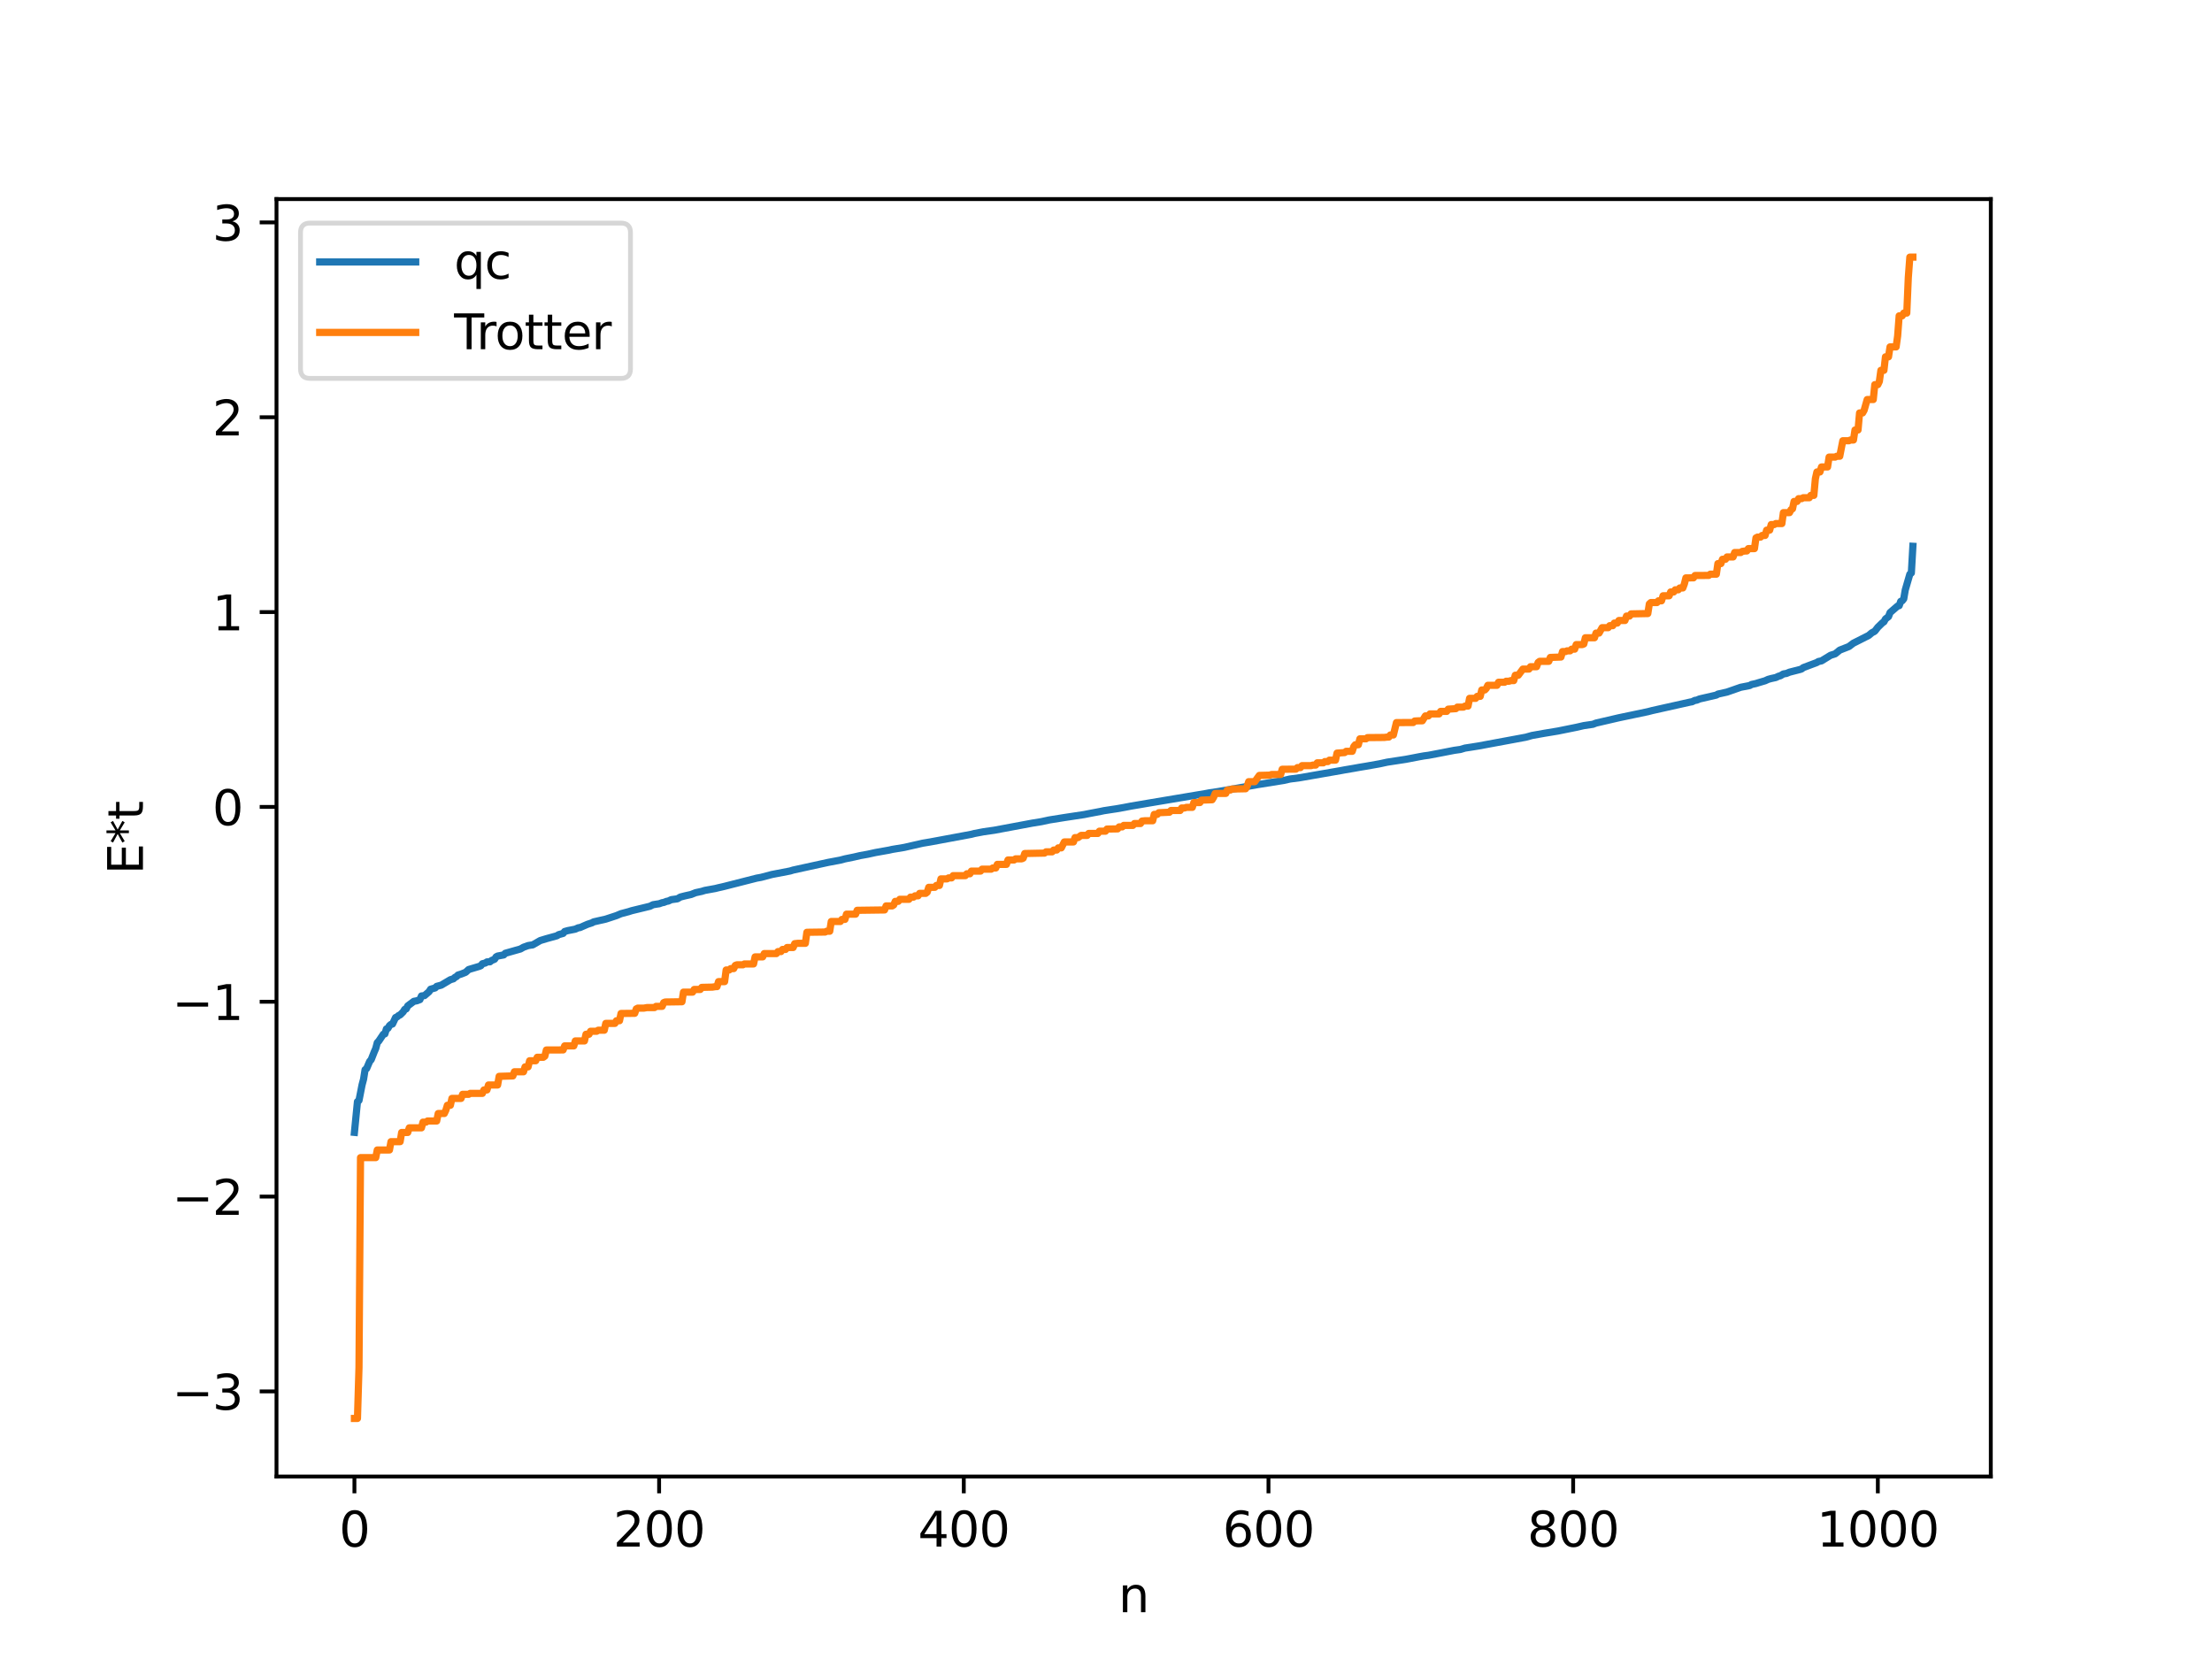 <?xml version="1.0" encoding="utf-8" standalone="no"?>
<!DOCTYPE svg PUBLIC "-//W3C//DTD SVG 1.1//EN"
  "http://www.w3.org/Graphics/SVG/1.1/DTD/svg11.dtd">
<svg xmlns:xlink="http://www.w3.org/1999/xlink" width="460.8pt" height="345.6pt" viewBox="0 0 460.8 345.6" xmlns="http://www.w3.org/2000/svg" version="1.1">
 <defs>
  <style type="text/css">*{stroke-linejoin: round; stroke-linecap: butt}</style>
 </defs>
 <g id="figure_1">
  <g id="patch_1">
   <path d="M 0 345.6 
L 460.8 345.6 
L 460.8 0 
L 0 0 
z
" style="fill: #ffffff"/>
  </g>
  <g id="axes_1">
   <g id="patch_2">
    <path d="M 57.6 307.584 
L 414.72 307.584 
L 414.72 41.472 
L 57.6 41.472 
z
" style="fill: #ffffff"/>
   </g>
   <g id="matplotlib.axis_1">
    <g id="xtick_1">
     <g id="line2d_1">
      <defs>
       <path id="m7ab7ecbaf6" d="M 0 0 
L 0 3.5 
" style="stroke: #000000; stroke-width: 0.8"/>
      </defs>
      <g>
       <use xlink:href="#m7ab7ecbaf6" x="73.833" y="307.584" style="stroke: #000000; stroke-width: 0.8"/>
      </g>
     </g>
     <g id="text_1">
      <!-- 0 -->
      <g transform="translate(70.651 322.182) scale(0.1 -0.1)">
       <defs>
        <path id="DejaVuSans-30" d="M 2034 4250 
Q 1547 4250 1301 3770 
Q 1056 3291 1056 2328 
Q 1056 1369 1301 889 
Q 1547 409 2034 409 
Q 2525 409 2770 889 
Q 3016 1369 3016 2328 
Q 3016 3291 2770 3770 
Q 2525 4250 2034 4250 
z
M 2034 4750 
Q 2819 4750 3233 4129 
Q 3647 3509 3647 2328 
Q 3647 1150 3233 529 
Q 2819 -91 2034 -91 
Q 1250 -91 836 529 
Q 422 1150 422 2328 
Q 422 3509 836 4129 
Q 1250 4750 2034 4750 
z
" transform="scale(0.016)"/>
       </defs>
       <use xlink:href="#DejaVuSans-30"/>
      </g>
     </g>
    </g>
    <g id="xtick_2">
     <g id="line2d_2">
      <g>
       <use xlink:href="#m7ab7ecbaf6" x="137.304" y="307.584" style="stroke: #000000; stroke-width: 0.8"/>
      </g>
     </g>
     <g id="text_2">
      <!-- 200 -->
      <g transform="translate(127.76 322.182) scale(0.1 -0.1)">
       <defs>
        <path id="DejaVuSans-32" d="M 1228 531 
L 3431 531 
L 3431 0 
L 469 0 
L 469 531 
Q 828 903 1448 1529 
Q 2069 2156 2228 2338 
Q 2531 2678 2651 2914 
Q 2772 3150 2772 3378 
Q 2772 3750 2511 3984 
Q 2250 4219 1831 4219 
Q 1534 4219 1204 4116 
Q 875 4013 500 3803 
L 500 4441 
Q 881 4594 1212 4672 
Q 1544 4750 1819 4750 
Q 2544 4750 2975 4387 
Q 3406 4025 3406 3419 
Q 3406 3131 3298 2873 
Q 3191 2616 2906 2266 
Q 2828 2175 2409 1742 
Q 1991 1309 1228 531 
z
" transform="scale(0.016)"/>
       </defs>
       <use xlink:href="#DejaVuSans-32"/>
       <use xlink:href="#DejaVuSans-30" x="63.623"/>
       <use xlink:href="#DejaVuSans-30" x="127.246"/>
      </g>
     </g>
    </g>
    <g id="xtick_3">
     <g id="line2d_3">
      <g>
       <use xlink:href="#m7ab7ecbaf6" x="200.775" y="307.584" style="stroke: #000000; stroke-width: 0.8"/>
      </g>
     </g>
     <g id="text_3">
      <!-- 400 -->
      <g transform="translate(191.231 322.182) scale(0.1 -0.1)">
       <defs>
        <path id="DejaVuSans-34" d="M 2419 4116 
L 825 1625 
L 2419 1625 
L 2419 4116 
z
M 2253 4666 
L 3047 4666 
L 3047 1625 
L 3713 1625 
L 3713 1100 
L 3047 1100 
L 3047 0 
L 2419 0 
L 2419 1100 
L 313 1100 
L 313 1709 
L 2253 4666 
z
" transform="scale(0.016)"/>
       </defs>
       <use xlink:href="#DejaVuSans-34"/>
       <use xlink:href="#DejaVuSans-30" x="63.623"/>
       <use xlink:href="#DejaVuSans-30" x="127.246"/>
      </g>
     </g>
    </g>
    <g id="xtick_4">
     <g id="line2d_4">
      <g>
       <use xlink:href="#m7ab7ecbaf6" x="264.246" y="307.584" style="stroke: #000000; stroke-width: 0.8"/>
      </g>
     </g>
     <g id="text_4">
      <!-- 600 -->
      <g transform="translate(254.702 322.182) scale(0.1 -0.1)">
       <defs>
        <path id="DejaVuSans-36" d="M 2113 2584 
Q 1688 2584 1439 2293 
Q 1191 2003 1191 1497 
Q 1191 994 1439 701 
Q 1688 409 2113 409 
Q 2538 409 2786 701 
Q 3034 994 3034 1497 
Q 3034 2003 2786 2293 
Q 2538 2584 2113 2584 
z
M 3366 4563 
L 3366 3988 
Q 3128 4100 2886 4159 
Q 2644 4219 2406 4219 
Q 1781 4219 1451 3797 
Q 1122 3375 1075 2522 
Q 1259 2794 1537 2939 
Q 1816 3084 2150 3084 
Q 2853 3084 3261 2657 
Q 3669 2231 3669 1497 
Q 3669 778 3244 343 
Q 2819 -91 2113 -91 
Q 1303 -91 875 529 
Q 447 1150 447 2328 
Q 447 3434 972 4092 
Q 1497 4750 2381 4750 
Q 2619 4750 2861 4703 
Q 3103 4656 3366 4563 
z
" transform="scale(0.016)"/>
       </defs>
       <use xlink:href="#DejaVuSans-36"/>
       <use xlink:href="#DejaVuSans-30" x="63.623"/>
       <use xlink:href="#DejaVuSans-30" x="127.246"/>
      </g>
     </g>
    </g>
    <g id="xtick_5">
     <g id="line2d_5">
      <g>
       <use xlink:href="#m7ab7ecbaf6" x="327.717" y="307.584" style="stroke: #000000; stroke-width: 0.8"/>
      </g>
     </g>
     <g id="text_5">
      <!-- 800 -->
      <g transform="translate(318.173 322.182) scale(0.1 -0.1)">
       <defs>
        <path id="DejaVuSans-38" d="M 2034 2216 
Q 1584 2216 1326 1975 
Q 1069 1734 1069 1313 
Q 1069 891 1326 650 
Q 1584 409 2034 409 
Q 2484 409 2743 651 
Q 3003 894 3003 1313 
Q 3003 1734 2745 1975 
Q 2488 2216 2034 2216 
z
M 1403 2484 
Q 997 2584 770 2862 
Q 544 3141 544 3541 
Q 544 4100 942 4425 
Q 1341 4750 2034 4750 
Q 2731 4750 3128 4425 
Q 3525 4100 3525 3541 
Q 3525 3141 3298 2862 
Q 3072 2584 2669 2484 
Q 3125 2378 3379 2068 
Q 3634 1759 3634 1313 
Q 3634 634 3220 271 
Q 2806 -91 2034 -91 
Q 1263 -91 848 271 
Q 434 634 434 1313 
Q 434 1759 690 2068 
Q 947 2378 1403 2484 
z
M 1172 3481 
Q 1172 3119 1398 2916 
Q 1625 2713 2034 2713 
Q 2441 2713 2670 2916 
Q 2900 3119 2900 3481 
Q 2900 3844 2670 4047 
Q 2441 4250 2034 4250 
Q 1625 4250 1398 4047 
Q 1172 3844 1172 3481 
z
" transform="scale(0.016)"/>
       </defs>
       <use xlink:href="#DejaVuSans-38"/>
       <use xlink:href="#DejaVuSans-30" x="63.623"/>
       <use xlink:href="#DejaVuSans-30" x="127.246"/>
      </g>
     </g>
    </g>
    <g id="xtick_6">
     <g id="line2d_6">
      <g>
       <use xlink:href="#m7ab7ecbaf6" x="391.188" y="307.584" style="stroke: #000000; stroke-width: 0.8"/>
      </g>
     </g>
     <g id="text_6">
      <!-- 1000 -->
      <g transform="translate(378.463 322.182) scale(0.1 -0.1)">
       <defs>
        <path id="DejaVuSans-31" d="M 794 531 
L 1825 531 
L 1825 4091 
L 703 3866 
L 703 4441 
L 1819 4666 
L 2450 4666 
L 2450 531 
L 3481 531 
L 3481 0 
L 794 0 
L 794 531 
z
" transform="scale(0.016)"/>
       </defs>
       <use xlink:href="#DejaVuSans-31"/>
       <use xlink:href="#DejaVuSans-30" x="63.623"/>
       <use xlink:href="#DejaVuSans-30" x="127.246"/>
       <use xlink:href="#DejaVuSans-30" x="190.869"/>
      </g>
     </g>
    </g>
    <g id="text_7">
     <!-- n -->
     <g transform="translate(232.991 335.861) scale(0.1 -0.1)">
      <defs>
       <path id="DejaVuSans-6e" d="M 3513 2113 
L 3513 0 
L 2938 0 
L 2938 2094 
Q 2938 2591 2744 2837 
Q 2550 3084 2163 3084 
Q 1697 3084 1428 2787 
Q 1159 2491 1159 1978 
L 1159 0 
L 581 0 
L 581 3500 
L 1159 3500 
L 1159 2956 
Q 1366 3272 1645 3428 
Q 1925 3584 2291 3584 
Q 2894 3584 3203 3211 
Q 3513 2838 3513 2113 
z
" transform="scale(0.016)"/>
      </defs>
      <use xlink:href="#DejaVuSans-6e"/>
     </g>
    </g>
   </g>
   <g id="matplotlib.axis_2">
    <g id="ytick_1">
     <g id="line2d_7">
      <defs>
       <path id="m4561f0788d" d="M 0 0 
L -3.5 0 
" style="stroke: #000000; stroke-width: 0.8"/>
      </defs>
      <g>
       <use xlink:href="#m4561f0788d" x="57.6" y="289.86" style="stroke: #000000; stroke-width: 0.8"/>
      </g>
     </g>
     <g id="text_8">
      <!-- −3 -->
      <g transform="translate(35.858 293.659) scale(0.1 -0.1)">
       <defs>
        <path id="DejaVuSans-2212" d="M 678 2272 
L 4684 2272 
L 4684 1741 
L 678 1741 
L 678 2272 
z
" transform="scale(0.016)"/>
        <path id="DejaVuSans-33" d="M 2597 2516 
Q 3050 2419 3304 2112 
Q 3559 1806 3559 1356 
Q 3559 666 3084 287 
Q 2609 -91 1734 -91 
Q 1441 -91 1130 -33 
Q 819 25 488 141 
L 488 750 
Q 750 597 1062 519 
Q 1375 441 1716 441 
Q 2309 441 2620 675 
Q 2931 909 2931 1356 
Q 2931 1769 2642 2001 
Q 2353 2234 1838 2234 
L 1294 2234 
L 1294 2753 
L 1863 2753 
Q 2328 2753 2575 2939 
Q 2822 3125 2822 3475 
Q 2822 3834 2567 4026 
Q 2313 4219 1838 4219 
Q 1578 4219 1281 4162 
Q 984 4106 628 3988 
L 628 4550 
Q 988 4650 1302 4700 
Q 1616 4750 1894 4750 
Q 2613 4750 3031 4423 
Q 3450 4097 3450 3541 
Q 3450 3153 3228 2886 
Q 3006 2619 2597 2516 
z
" transform="scale(0.016)"/>
       </defs>
       <use xlink:href="#DejaVuSans-2212"/>
       <use xlink:href="#DejaVuSans-33" x="83.789"/>
      </g>
     </g>
    </g>
    <g id="ytick_2">
     <g id="line2d_8">
      <g>
       <use xlink:href="#m4561f0788d" x="57.6" y="249.271" style="stroke: #000000; stroke-width: 0.8"/>
      </g>
     </g>
     <g id="text_9">
      <!-- −2 -->
      <g transform="translate(35.858 253.071) scale(0.1 -0.1)">
       <use xlink:href="#DejaVuSans-2212"/>
       <use xlink:href="#DejaVuSans-32" x="83.789"/>
      </g>
     </g>
    </g>
    <g id="ytick_3">
     <g id="line2d_9">
      <g>
       <use xlink:href="#m4561f0788d" x="57.6" y="208.683" style="stroke: #000000; stroke-width: 0.8"/>
      </g>
     </g>
     <g id="text_10">
      <!-- −1 -->
      <g transform="translate(35.858 212.482) scale(0.1 -0.1)">
       <use xlink:href="#DejaVuSans-2212"/>
       <use xlink:href="#DejaVuSans-31" x="83.789"/>
      </g>
     </g>
    </g>
    <g id="ytick_4">
     <g id="line2d_10">
      <g>
       <use xlink:href="#m4561f0788d" x="57.6" y="168.094" style="stroke: #000000; stroke-width: 0.8"/>
      </g>
     </g>
     <g id="text_11">
      <!-- 0 -->
      <g transform="translate(44.237 171.893) scale(0.1 -0.1)">
       <use xlink:href="#DejaVuSans-30"/>
      </g>
     </g>
    </g>
    <g id="ytick_5">
     <g id="line2d_11">
      <g>
       <use xlink:href="#m4561f0788d" x="57.6" y="127.505" style="stroke: #000000; stroke-width: 0.8"/>
      </g>
     </g>
     <g id="text_12">
      <!-- 1 -->
      <g transform="translate(44.237 131.305) scale(0.1 -0.1)">
       <use xlink:href="#DejaVuSans-31"/>
      </g>
     </g>
    </g>
    <g id="ytick_6">
     <g id="line2d_12">
      <g>
       <use xlink:href="#m4561f0788d" x="57.6" y="86.917" style="stroke: #000000; stroke-width: 0.8"/>
      </g>
     </g>
     <g id="text_13">
      <!-- 2 -->
      <g transform="translate(44.237 90.716) scale(0.1 -0.1)">
       <use xlink:href="#DejaVuSans-32"/>
      </g>
     </g>
    </g>
    <g id="ytick_7">
     <g id="line2d_13">
      <g>
       <use xlink:href="#m4561f0788d" x="57.6" y="46.328" style="stroke: #000000; stroke-width: 0.8"/>
      </g>
     </g>
     <g id="text_14">
      <!-- 3 -->
      <g transform="translate(44.237 50.127) scale(0.1 -0.1)">
       <use xlink:href="#DejaVuSans-33"/>
      </g>
     </g>
    </g>
    <g id="text_15">
     <!-- E*t -->
     <g transform="translate(29.778 182.148) rotate(-90) scale(0.1 -0.1)">
      <defs>
       <path id="DejaVuSans-45" d="M 628 4666 
L 3578 4666 
L 3578 4134 
L 1259 4134 
L 1259 2753 
L 3481 2753 
L 3481 2222 
L 1259 2222 
L 1259 531 
L 3634 531 
L 3634 0 
L 628 0 
L 628 4666 
z
" transform="scale(0.016)"/>
       <path id="DejaVuSans-2a" d="M 3009 3897 
L 1888 3291 
L 3009 2681 
L 2828 2375 
L 1778 3009 
L 1778 1831 
L 1422 1831 
L 1422 3009 
L 372 2375 
L 191 2681 
L 1313 3291 
L 191 3897 
L 372 4206 
L 1422 3572 
L 1422 4750 
L 1778 4750 
L 1778 3572 
L 2828 4206 
L 3009 3897 
z
" transform="scale(0.016)"/>
       <path id="DejaVuSans-74" d="M 1172 4494 
L 1172 3500 
L 2356 3500 
L 2356 3053 
L 1172 3053 
L 1172 1153 
Q 1172 725 1289 603 
Q 1406 481 1766 481 
L 2356 481 
L 2356 0 
L 1766 0 
Q 1100 0 847 248 
Q 594 497 594 1153 
L 594 3053 
L 172 3053 
L 172 3500 
L 594 3500 
L 594 4494 
L 1172 4494 
z
" transform="scale(0.016)"/>
      </defs>
      <use xlink:href="#DejaVuSans-45"/>
      <use xlink:href="#DejaVuSans-2a" x="63.184"/>
      <use xlink:href="#DejaVuSans-74" x="113.184"/>
     </g>
    </g>
   </g>
   <g id="line2d_14">
    <path d="M 73.833 235.893 
L 74.467 229.479 
L 74.785 229.247 
L 75.42 226.013 
L 75.737 224.821 
L 76.054 222.835 
L 76.372 222.604 
L 77.006 221.111 
L 77.324 220.752 
L 77.958 219.137 
L 78.276 218.407 
L 78.593 217.205 
L 78.91 216.869 
L 79.862 215.448 
L 80.18 215.374 
L 80.497 214.338 
L 80.815 214.218 
L 81.132 213.667 
L 81.449 213.401 
L 81.767 213.319 
L 82.401 211.971 
L 82.719 211.842 
L 83.036 211.556 
L 83.353 211.421 
L 83.988 210.793 
L 84.305 210.275 
L 84.623 210.173 
L 84.94 209.546 
L 86.21 208.596 
L 86.844 208.477 
L 87.479 208.237 
L 87.796 207.478 
L 88.431 207.402 
L 89.383 206.581 
L 89.7 206.073 
L 90.653 205.801 
L 90.97 205.477 
L 91.922 205.222 
L 93.826 204.092 
L 94.461 203.9 
L 94.778 203.596 
L 95.096 203.447 
L 95.413 203.118 
L 96.048 202.923 
L 97 202.549 
L 97.634 201.969 
L 99.856 201.307 
L 100.173 201.171 
L 100.491 200.765 
L 101.125 200.611 
L 101.443 200.381 
L 102.077 200.36 
L 102.395 200.092 
L 103.029 199.828 
L 103.347 199.336 
L 103.664 199.162 
L 104.934 198.928 
L 105.251 198.589 
L 105.886 198.408 
L 108.424 197.688 
L 109.059 197.327 
L 110.011 196.981 
L 110.646 196.876 
L 110.963 196.842 
L 112.55 195.93 
L 113.82 195.544 
L 116.041 194.932 
L 116.358 194.711 
L 117.31 194.444 
L 117.628 194.05 
L 118.262 193.868 
L 119.532 193.62 
L 119.849 193.553 
L 120.484 193.267 
L 120.801 193.237 
L 122.388 192.545 
L 123.34 192.233 
L 123.658 192.044 
L 126.196 191.468 
L 128.418 190.738 
L 129.37 190.336 
L 130.957 189.917 
L 131.591 189.713 
L 135.4 188.788 
L 136.034 188.471 
L 136.986 188.316 
L 137.304 188.275 
L 137.939 188.046 
L 138.256 188.001 
L 138.891 187.757 
L 139.208 187.712 
L 139.843 187.415 
L 141.112 187.24 
L 141.747 186.865 
L 142.699 186.622 
L 143.968 186.339 
L 144.92 185.96 
L 146.19 185.686 
L 146.824 185.489 
L 149.046 185.085 
L 149.681 184.925 
L 150.315 184.786 
L 150.95 184.634 
L 157.615 182.936 
L 158.567 182.764 
L 160.788 182.175 
L 164.596 181.442 
L 165.231 181.248 
L 172.53 179.651 
L 175.069 179.174 
L 176.021 178.918 
L 177.925 178.53 
L 179.195 178.234 
L 180.781 177.95 
L 182.368 177.601 
L 185.224 177.093 
L 185.859 176.947 
L 188.398 176.525 
L 192.206 175.655 
L 193.793 175.392 
L 202.362 173.798 
L 202.996 173.631 
L 204.9 173.269 
L 207.122 172.952 
L 215.056 171.471 
L 216.96 171.163 
L 218.547 170.817 
L 221.72 170.31 
L 223.942 169.974 
L 225.846 169.688 
L 226.798 169.497 
L 229.337 169.015 
L 229.972 168.88 
L 231.876 168.589 
L 232.51 168.495 
L 234.097 168.216 
L 235.684 167.912 
L 237.271 167.646 
L 239.175 167.319 
L 251.234 165.297 
L 251.869 165.172 
L 253.773 164.893 
L 262.024 163.441 
L 267.42 162.579 
L 268.689 162.291 
L 270.91 161.992 
L 279.479 160.499 
L 280.114 160.378 
L 282.018 160.056 
L 283.287 159.826 
L 284.557 159.618 
L 287.413 159.113 
L 289 158.769 
L 292.808 158.187 
L 293.76 158.008 
L 295.664 157.641 
L 296.616 157.469 
L 297.568 157.343 
L 300.107 156.86 
L 302.963 156.305 
L 304.233 156.127 
L 305.185 155.84 
L 306.454 155.647 
L 308.041 155.392 
L 317.879 153.569 
L 319.148 153.212 
L 321.687 152.761 
L 324.543 152.288 
L 328.352 151.519 
L 329.939 151.156 
L 331.843 150.879 
L 332.477 150.629 
L 333.747 150.335 
L 337.238 149.525 
L 343.267 148.261 
L 344.22 148.014 
L 352.153 146.241 
L 352.471 146.196 
L 353.105 145.893 
L 353.423 145.866 
L 354.058 145.602 
L 357.548 144.797 
L 357.866 144.595 
L 359.77 144.17 
L 362.626 143.173 
L 364.53 142.801 
L 364.848 142.596 
L 365.8 142.388 
L 366.434 142.189 
L 367.704 141.816 
L 368.339 141.524 
L 368.973 141.35 
L 369.925 141.142 
L 370.56 140.85 
L 370.877 140.781 
L 371.512 140.394 
L 372.147 140.291 
L 372.781 140.029 
L 375.003 139.458 
L 375.32 139.352 
L 375.638 139.086 
L 378.494 138.01 
L 378.811 137.804 
L 379.446 137.674 
L 381.35 136.506 
L 382.302 136.205 
L 383.254 135.433 
L 385.158 134.687 
L 386.11 133.972 
L 386.745 133.658 
L 389.284 132.374 
L 389.919 131.835 
L 390.553 131.49 
L 391.188 130.675 
L 392.14 129.747 
L 392.458 129.534 
L 392.775 128.945 
L 393.41 128.453 
L 393.727 127.622 
L 394.362 127.069 
L 394.996 126.519 
L 395.314 126.247 
L 395.631 126.177 
L 395.948 125.287 
L 396.266 125.155 
L 396.583 124.744 
L 396.9 122.901 
L 397.853 119.62 
L 398.17 119.358 
L 398.487 113.801 
L 398.487 113.801 
" clip-path="url(#ped2caa5ff4)" style="fill: none; stroke: #1f77b4; stroke-width: 1.5; stroke-linecap: square"/>
   </g>
   <g id="line2d_15">
    <path d="M 73.833 295.488 
L 74.467 295.488 
L 74.785 284.858 
L 75.102 241.154 
L 78.276 241.154 
L 78.593 239.564 
L 81.132 239.564 
L 81.449 237.83 
L 83.353 237.83 
L 83.671 235.914 
L 84.94 235.914 
L 85.258 234.952 
L 87.796 234.952 
L 88.114 233.762 
L 88.748 233.762 
L 89.066 233.523 
L 90.97 233.523 
L 91.287 231.965 
L 92.557 231.965 
L 92.874 231.289 
L 93.191 230.249 
L 93.826 230.249 
L 94.143 228.82 
L 96.048 228.82 
L 96.365 227.967 
L 97.634 227.967 
L 97.952 227.769 
L 100.491 227.769 
L 100.808 227.057 
L 101.443 227.057 
L 101.76 226.023 
L 103.664 226.023 
L 103.981 224.22 
L 106.838 224.135 
L 107.155 223.273 
L 109.059 223.273 
L 109.377 222.252 
L 110.011 222.252 
L 110.329 220.976 
L 111.598 220.976 
L 111.915 220.25 
L 113.185 220.25 
L 113.502 220.008 
L 113.82 218.733 
L 117.31 218.717 
L 117.628 217.877 
L 119.532 217.877 
L 119.849 216.846 
L 121.753 216.846 
L 122.071 215.456 
L 122.705 215.456 
L 123.023 214.832 
L 124.292 214.832 
L 124.61 214.614 
L 125.879 214.614 
L 126.196 213.191 
L 128.1 213.191 
L 128.418 212.638 
L 129.053 212.638 
L 129.37 211.126 
L 132.226 211.092 
L 132.543 210.177 
L 132.861 210.013 
L 134.13 210.013 
L 134.765 209.897 
L 136.352 209.897 
L 136.669 209.642 
L 137.939 209.642 
L 138.256 208.87 
L 138.573 208.734 
L 142.064 208.683 
L 142.381 206.679 
L 144.286 206.679 
L 144.603 206.125 
L 145.872 206.125 
L 146.19 205.688 
L 148.411 205.636 
L 149.046 205.534 
L 149.363 205.534 
L 149.681 204.49 
L 150.95 204.49 
L 151.267 202.068 
L 151.902 202.068 
L 152.22 201.776 
L 152.854 201.776 
L 153.172 201.115 
L 153.489 200.987 
L 154.758 200.987 
L 155.076 200.806 
L 156.98 200.806 
L 157.297 199.339 
L 158.884 199.333 
L 159.201 198.649 
L 161.74 198.649 
L 162.058 198.234 
L 162.692 198.234 
L 163.01 197.786 
L 163.644 197.786 
L 163.962 197.383 
L 165.231 197.383 
L 165.548 196.583 
L 166.183 196.513 
L 167.77 196.513 
L 168.087 194.212 
L 171.896 194.16 
L 172.213 193.992 
L 172.848 193.992 
L 173.165 191.963 
L 175.069 191.963 
L 175.386 191.528 
L 176.021 191.528 
L 176.339 190.435 
L 178.243 190.435 
L 178.56 189.634 
L 184.272 189.557 
L 184.59 188.719 
L 185.859 188.719 
L 186.177 188.516 
L 186.494 187.769 
L 187.129 187.769 
L 187.446 187.342 
L 189.35 187.342 
L 189.667 186.888 
L 190.302 186.888 
L 190.62 186.614 
L 191.254 186.614 
L 191.572 186.106 
L 192.841 186.106 
L 193.158 185.854 
L 193.476 184.844 
L 194.745 184.844 
L 195.062 184.458 
L 195.697 184.458 
L 196.015 183.086 
L 197.284 183.086 
L 197.601 182.882 
L 198.236 182.882 
L 198.553 182.413 
L 201.092 182.413 
L 201.41 182.027 
L 202.044 182.027 
L 202.362 181.466 
L 204.266 181.466 
L 204.583 181.064 
L 206.487 181.064 
L 206.805 180.817 
L 207.439 180.817 
L 207.757 180.065 
L 209.661 180.065 
L 209.978 179.15 
L 211.248 179.15 
L 211.565 178.915 
L 212.834 178.915 
L 213.152 178.772 
L 213.469 177.801 
L 217.595 177.717 
L 217.912 177.452 
L 219.181 177.452 
L 219.499 177.079 
L 220.134 177.079 
L 220.451 176.629 
L 221.086 176.629 
L 221.72 175.393 
L 223.624 175.393 
L 223.942 174.49 
L 224.577 174.49 
L 225.211 174.029 
L 226.481 174.029 
L 226.798 173.622 
L 228.702 173.622 
L 229.02 173.152 
L 230.289 173.152 
L 230.606 172.707 
L 232.828 172.671 
L 233.145 172.258 
L 233.78 172.258 
L 234.097 171.944 
L 236.001 171.944 
L 236.319 171.558 
L 237.588 171.558 
L 237.905 171.043 
L 238.54 170.976 
L 240.127 170.976 
L 240.444 169.652 
L 241.079 169.652 
L 241.396 169.302 
L 243.618 169.2 
L 243.935 168.842 
L 245.839 168.842 
L 246.157 168.319 
L 246.791 168.319 
L 247.109 168.19 
L 248.378 168.19 
L 248.696 167.186 
L 249.965 167.186 
L 250.282 166.685 
L 252.504 166.604 
L 252.821 166.082 
L 253.139 165.293 
L 255.36 165.279 
L 255.677 164.576 
L 256.312 164.576 
L 256.629 164.369 
L 259.486 164.311 
L 259.803 163.797 
L 260.12 162.835 
L 261.39 162.835 
L 262.342 161.531 
L 264.563 161.475 
L 264.881 161.336 
L 266.785 161.336 
L 267.102 160.253 
L 269.958 160.227 
L 270.276 159.903 
L 270.91 159.903 
L 271.228 159.501 
L 273.132 159.501 
L 273.449 159.382 
L 274.084 159.382 
L 274.401 158.912 
L 275.671 158.912 
L 275.988 158.65 
L 276.623 158.65 
L 276.94 158.351 
L 278.21 158.351 
L 278.527 156.885 
L 280.114 156.778 
L 280.431 156.511 
L 281.7 156.511 
L 282.018 155.513 
L 282.335 155.145 
L 282.97 155.145 
L 283.287 153.912 
L 284.557 153.912 
L 284.874 153.658 
L 288.365 153.625 
L 289 153.545 
L 289.317 153.545 
L 289.634 153.111 
L 290.269 153.111 
L 290.904 150.526 
L 294.395 150.516 
L 294.712 150.199 
L 295.664 150.155 
L 296.299 150.155 
L 296.934 149.137 
L 297.568 149.137 
L 297.886 148.72 
L 299.79 148.72 
L 300.107 148.197 
L 301.377 148.197 
L 301.694 147.729 
L 303.281 147.626 
L 303.598 147.305 
L 304.867 147.305 
L 305.185 147.088 
L 305.82 147.088 
L 306.137 145.478 
L 307.406 145.478 
L 307.724 145.066 
L 308.358 145.066 
L 308.676 143.732 
L 309.31 143.732 
L 309.628 143.404 
L 309.945 142.762 
L 311.849 142.762 
L 312.167 142.124 
L 313.436 142.124 
L 313.753 141.91 
L 314.388 141.91 
L 314.705 141.783 
L 315.34 141.783 
L 315.658 140.661 
L 316.292 140.661 
L 317.244 139.38 
L 318.514 139.38 
L 318.831 138.886 
L 320.1 138.886 
L 320.418 138.003 
L 320.735 137.767 
L 322.639 137.767 
L 322.957 136.956 
L 325.178 136.873 
L 325.496 135.737 
L 326.13 135.737 
L 326.448 135.581 
L 327.082 135.581 
L 327.4 135.232 
L 328.034 135.232 
L 328.352 134.282 
L 329.621 134.282 
L 329.939 134.153 
L 330.256 132.856 
L 332.16 132.856 
L 332.477 131.884 
L 333.112 131.884 
L 333.747 130.756 
L 335.016 130.756 
L 335.334 130.341 
L 335.968 130.341 
L 336.286 129.797 
L 336.92 129.797 
L 337.238 129.262 
L 338.507 129.262 
L 338.824 128.342 
L 339.459 128.342 
L 339.777 127.885 
L 343.267 127.814 
L 343.585 125.81 
L 343.902 125.524 
L 345.172 125.524 
L 345.489 125.161 
L 346.124 125.161 
L 346.441 124.115 
L 347.71 124.115 
L 348.028 123.316 
L 348.662 123.316 
L 348.98 122.869 
L 349.615 122.869 
L 349.932 122.482 
L 350.567 122.482 
L 350.884 121.638 
L 351.201 120.384 
L 352.788 120.376 
L 353.105 119.887 
L 355.962 119.87 
L 356.279 119.613 
L 357.548 119.613 
L 357.866 117.408 
L 358.5 117.408 
L 358.818 116.509 
L 359.453 116.509 
L 359.77 116.021 
L 361.039 116.021 
L 361.357 115.1 
L 362.626 115.1 
L 362.943 114.863 
L 363.578 114.776 
L 363.896 114.776 
L 364.213 114.285 
L 365.482 114.285 
L 365.8 112.055 
L 366.117 111.89 
L 366.752 111.89 
L 367.069 111.544 
L 367.704 111.544 
L 368.021 110.437 
L 368.656 110.437 
L 368.973 109.276 
L 369.608 109.276 
L 369.925 109.07 
L 371.195 109.07 
L 371.512 106.791 
L 372.781 106.791 
L 373.099 106.179 
L 373.416 105.993 
L 373.734 104.46 
L 374.368 104.46 
L 374.686 103.877 
L 375.32 103.877 
L 375.638 103.687 
L 376.907 103.687 
L 377.224 103.197 
L 377.859 103.197 
L 378.177 99.713 
L 378.494 98.319 
L 379.129 98.319 
L 379.446 97.276 
L 380.715 97.276 
L 381.033 95.223 
L 382.302 95.223 
L 382.62 95.045 
L 383.254 95.045 
L 383.889 91.817 
L 385.158 91.817 
L 385.476 91.662 
L 386.11 91.662 
L 386.428 89.575 
L 387.062 89.575 
L 387.38 86.022 
L 388.015 86.022 
L 388.332 85.464 
L 388.967 83.232 
L 390.236 83.232 
L 390.553 80.127 
L 391.188 80.127 
L 391.505 79.454 
L 391.823 77.147 
L 392.458 77.147 
L 392.775 74.335 
L 393.41 74.335 
L 393.727 72.265 
L 394.996 72.265 
L 395.314 69.98 
L 395.631 65.794 
L 396.266 65.794 
L 396.583 65.222 
L 397.218 65.222 
L 397.535 57.817 
L 397.853 53.568 
L 398.487 53.568 
L 398.487 53.568 
" clip-path="url(#ped2caa5ff4)" style="fill: none; stroke: #ff7f0e; stroke-width: 1.5; stroke-linecap: square"/>
   </g>
   <g id="patch_3">
    <path d="M 57.6 307.584 
L 57.6 41.472 
" style="fill: none; stroke: #000000; stroke-width: 0.8; stroke-linejoin: miter; stroke-linecap: square"/>
   </g>
   <g id="patch_4">
    <path d="M 414.72 307.584 
L 414.72 41.472 
" style="fill: none; stroke: #000000; stroke-width: 0.8; stroke-linejoin: miter; stroke-linecap: square"/>
   </g>
   <g id="patch_5">
    <path d="M 57.6 307.584 
L 414.72 307.584 
" style="fill: none; stroke: #000000; stroke-width: 0.8; stroke-linejoin: miter; stroke-linecap: square"/>
   </g>
   <g id="patch_6">
    <path d="M 57.6 41.472 
L 414.72 41.472 
" style="fill: none; stroke: #000000; stroke-width: 0.8; stroke-linejoin: miter; stroke-linecap: square"/>
   </g>
   <g id="legend_1">
    <g id="patch_7">
     <path d="M 64.6 78.828 
L 129.342 78.828 
Q 131.342 78.828 131.342 76.828 
L 131.342 48.472 
Q 131.342 46.472 129.342 46.472 
L 64.6 46.472 
Q 62.6 46.472 62.6 48.472 
L 62.6 76.828 
Q 62.6 78.828 64.6 78.828 
z
" style="fill: #ffffff; opacity: 0.8; stroke: #cccccc; stroke-linejoin: miter"/>
    </g>
    <g id="line2d_16">
     <path d="M 66.6 54.57 
L 76.6 54.57 
L 86.6 54.57 
" style="fill: none; stroke: #1f77b4; stroke-width: 1.5; stroke-linecap: square"/>
    </g>
    <g id="text_16">
     <!-- qc -->
     <g transform="translate(94.6 58.07) scale(0.1 -0.1)">
      <defs>
       <path id="DejaVuSans-71" d="M 947 1747 
Q 947 1113 1208 752 
Q 1469 391 1925 391 
Q 2381 391 2643 752 
Q 2906 1113 2906 1747 
Q 2906 2381 2643 2742 
Q 2381 3103 1925 3103 
Q 1469 3103 1208 2742 
Q 947 2381 947 1747 
z
M 2906 525 
Q 2725 213 2448 61 
Q 2172 -91 1784 -91 
Q 1150 -91 751 415 
Q 353 922 353 1747 
Q 353 2572 751 3078 
Q 1150 3584 1784 3584 
Q 2172 3584 2448 3432 
Q 2725 3281 2906 2969 
L 2906 3500 
L 3481 3500 
L 3481 -1331 
L 2906 -1331 
L 2906 525 
z
" transform="scale(0.016)"/>
       <path id="DejaVuSans-63" d="M 3122 3366 
L 3122 2828 
Q 2878 2963 2633 3030 
Q 2388 3097 2138 3097 
Q 1578 3097 1268 2742 
Q 959 2388 959 1747 
Q 959 1106 1268 751 
Q 1578 397 2138 397 
Q 2388 397 2633 464 
Q 2878 531 3122 666 
L 3122 134 
Q 2881 22 2623 -34 
Q 2366 -91 2075 -91 
Q 1284 -91 818 406 
Q 353 903 353 1747 
Q 353 2603 823 3093 
Q 1294 3584 2113 3584 
Q 2378 3584 2631 3529 
Q 2884 3475 3122 3366 
z
" transform="scale(0.016)"/>
      </defs>
      <use xlink:href="#DejaVuSans-71"/>
      <use xlink:href="#DejaVuSans-63" x="63.477"/>
     </g>
    </g>
    <g id="line2d_17">
     <path d="M 66.6 69.249 
L 76.6 69.249 
L 86.6 69.249 
" style="fill: none; stroke: #ff7f0e; stroke-width: 1.5; stroke-linecap: square"/>
    </g>
    <g id="text_17">
     <!-- Trotter -->
     <g transform="translate(94.6 72.749) scale(0.1 -0.1)">
      <defs>
       <path id="DejaVuSans-54" d="M -19 4666 
L 3928 4666 
L 3928 4134 
L 2272 4134 
L 2272 0 
L 1638 0 
L 1638 4134 
L -19 4134 
L -19 4666 
z
" transform="scale(0.016)"/>
       <path id="DejaVuSans-72" d="M 2631 2963 
Q 2534 3019 2420 3045 
Q 2306 3072 2169 3072 
Q 1681 3072 1420 2755 
Q 1159 2438 1159 1844 
L 1159 0 
L 581 0 
L 581 3500 
L 1159 3500 
L 1159 2956 
Q 1341 3275 1631 3429 
Q 1922 3584 2338 3584 
Q 2397 3584 2469 3576 
Q 2541 3569 2628 3553 
L 2631 2963 
z
" transform="scale(0.016)"/>
       <path id="DejaVuSans-6f" d="M 1959 3097 
Q 1497 3097 1228 2736 
Q 959 2375 959 1747 
Q 959 1119 1226 758 
Q 1494 397 1959 397 
Q 2419 397 2687 759 
Q 2956 1122 2956 1747 
Q 2956 2369 2687 2733 
Q 2419 3097 1959 3097 
z
M 1959 3584 
Q 2709 3584 3137 3096 
Q 3566 2609 3566 1747 
Q 3566 888 3137 398 
Q 2709 -91 1959 -91 
Q 1206 -91 779 398 
Q 353 888 353 1747 
Q 353 2609 779 3096 
Q 1206 3584 1959 3584 
z
" transform="scale(0.016)"/>
       <path id="DejaVuSans-65" d="M 3597 1894 
L 3597 1613 
L 953 1613 
Q 991 1019 1311 708 
Q 1631 397 2203 397 
Q 2534 397 2845 478 
Q 3156 559 3463 722 
L 3463 178 
Q 3153 47 2828 -22 
Q 2503 -91 2169 -91 
Q 1331 -91 842 396 
Q 353 884 353 1716 
Q 353 2575 817 3079 
Q 1281 3584 2069 3584 
Q 2775 3584 3186 3129 
Q 3597 2675 3597 1894 
z
M 3022 2063 
Q 3016 2534 2758 2815 
Q 2500 3097 2075 3097 
Q 1594 3097 1305 2825 
Q 1016 2553 972 2059 
L 3022 2063 
z
" transform="scale(0.016)"/>
      </defs>
      <use xlink:href="#DejaVuSans-54"/>
      <use xlink:href="#DejaVuSans-72" x="46.334"/>
      <use xlink:href="#DejaVuSans-6f" x="85.197"/>
      <use xlink:href="#DejaVuSans-74" x="146.379"/>
      <use xlink:href="#DejaVuSans-74" x="185.588"/>
      <use xlink:href="#DejaVuSans-65" x="224.797"/>
      <use xlink:href="#DejaVuSans-72" x="286.32"/>
     </g>
    </g>
   </g>
  </g>
 </g>
 <defs>
  <clipPath id="ped2caa5ff4">
   <rect x="57.6" y="41.472" width="357.12" height="266.112"/>
  </clipPath>
 </defs>
</svg>
